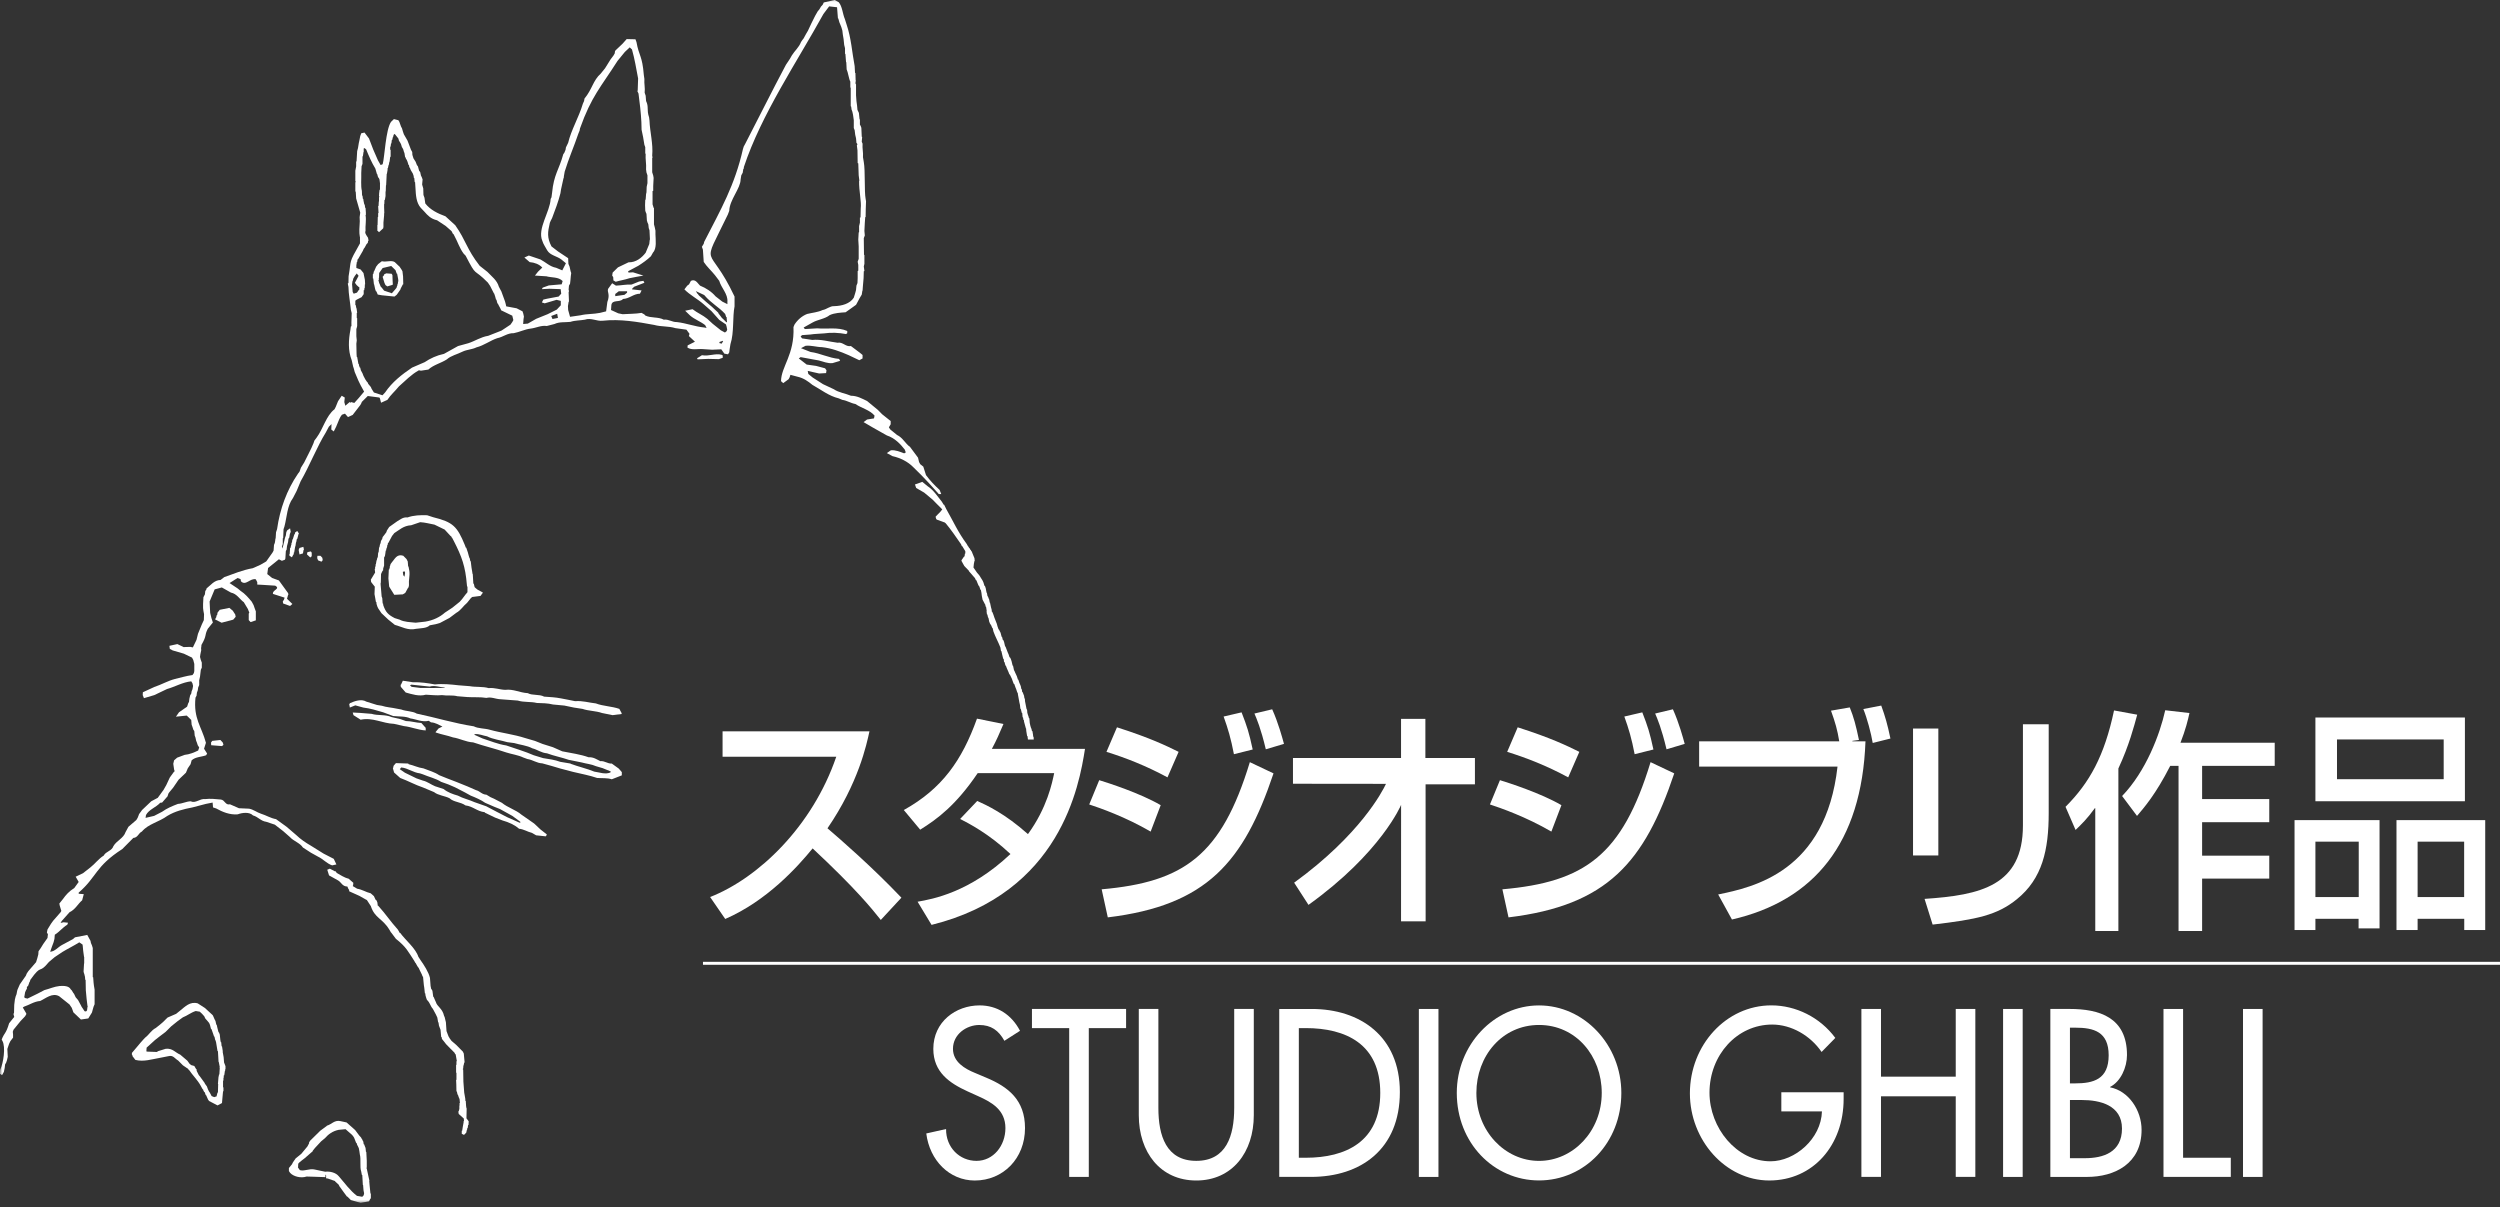 <svg width="499" height="241" viewBox="0 0 499 241" fill="none" xmlns="http://www.w3.org/2000/svg">
<rect x="0" y="0" width="499" height="241" fill="#333333" stroke="none"/>
<g clip-path="url(#clip0_2_37)">
<mask id="mask0_2_37" style="mask-type:luminance" maskUnits="userSpaceOnUse" x="-1" y="-1" width="502" height="242">
<path d="M-0.076 240.283H500.887V-0.651H-0.076V240.283Z" fill="white"/>
</mask>
<g mask="url(#mask0_2_37)">
<path d="M200.478 207.745C199.317 205.657 197.82 204.588 195.447 204.588C192.952 204.588 190.212 206.411 190.212 209.354C190.212 211.971 192.616 213.346 194.571 214.141L196.812 215.088C201.272 216.941 204.592 219.569 204.592 225.17C204.592 231.261 200.193 235.63 194.571 235.63C189.509 235.63 185.558 231.627 184.885 226.24L188.837 225.354C188.796 229.041 191.536 231.709 194.907 231.709C198.278 231.709 200.682 228.684 200.682 225.17C200.682 221.565 197.983 220.017 195.284 218.815L193.125 217.838C189.55 216.198 186.291 214.018 186.291 209.354C186.291 203.926 190.792 200.677 195.528 200.677C199.022 200.677 201.894 202.5 203.594 205.749L200.478 207.745Z" fill="white"/>
<path d="M217.322 234.911H213.411V205.213H205.977V201.384H224.767V205.213H217.322V234.911Z" fill="white"/>
<path d="M231.213 201.388V221.166C231.213 226.645 232.751 231.707 238.78 231.707C244.81 231.707 246.347 226.645 246.347 221.166V201.388H250.258V222.592C250.258 229.975 245.971 235.628 238.78 235.628C231.59 235.628 227.302 229.975 227.302 222.592V201.388H231.213Z" fill="white"/>
<path d="M259.247 231.087H260.622C268.596 231.087 275.501 227.89 275.501 218.153C275.501 208.366 268.596 205.209 260.622 205.209H259.247V231.087ZM255.336 201.39H261.824C271.438 201.39 279.412 206.808 279.412 217.97C279.412 229.397 271.591 234.907 261.691 234.907H255.336V201.39Z" fill="white"/>
<path d="M287.116 234.916H283.204V201.389H287.116V234.916Z" fill="white"/>
<path d="M319.708 218.148C319.708 210.765 314.555 204.583 307.191 204.583C299.838 204.583 294.685 210.765 294.685 218.148C294.685 225.797 300.419 231.714 307.191 231.714C313.974 231.714 319.708 225.797 319.708 218.148ZM323.619 218.148C323.619 228.109 316.266 235.615 307.191 235.615C298.127 235.615 290.774 228.109 290.774 218.148C290.774 208.544 298.219 200.682 307.191 200.682C316.174 200.682 323.619 208.544 323.619 218.148Z" fill="white"/>
<path d="M367.989 218.016V219.35C367.989 228.557 361.92 235.625 353.151 235.625C344.372 235.625 337.304 227.528 337.304 218.24C337.304 208.595 344.545 200.672 353.558 200.672C358.426 200.672 363.254 203.024 366.329 207.169L363.59 209.97C361.339 206.681 357.55 204.501 353.731 204.501C346.704 204.501 341.215 210.591 341.215 218.097C341.215 225.135 346.622 231.795 353.395 231.795C358.263 231.795 363.498 227.314 363.661 221.835H355.554V218.016H367.989Z" fill="white"/>
<path d="M390.366 214.902V201.388H394.277V234.905H390.366V218.823H375.446V234.905H371.535V201.388H375.446V214.902H390.366Z" fill="white"/>
<path d="M403.727 234.916H399.816V201.389H403.727V234.916Z" fill="white"/>
<path d="M413.16 231.175H416.155C419.77 231.175 423.548 230.024 423.548 225.258C423.548 220.553 419.067 219.565 415.574 219.565H413.16V231.175ZM413.16 216.245H414.158C417.866 216.245 420.89 215.44 420.89 210.633C420.89 205.918 417.896 205.123 414.24 205.123H413.16V216.245ZM409.25 201.386H413.079C418.976 201.386 424.547 203.025 424.547 210.592C424.547 213.027 423.304 215.878 421.176 216.948V217.029C424.883 217.752 427.459 221.612 427.459 225.523C427.459 232.245 422.102 234.913 416.572 234.913H409.25V201.386Z" fill="white"/>
<path d="M435.744 231.087H445.266V234.907H431.833V201.39H435.744V231.087Z" fill="white"/>
<path d="M451.615 234.916H447.704V201.389H451.615V234.916Z" fill="white"/>
<path d="M141.74 179.047C151.375 175.269 162.16 164.962 166.916 151.05H144.225V145.968H173.546C172.976 148.575 171.367 156.275 165.164 165.329C167.741 167.528 174.117 173.069 179.922 179.179L175.807 183.62C174.025 181.379 170.847 177.407 162.201 169.341C159.156 173.069 153.086 179.801 144.755 183.426L141.74 179.047Z" fill="white"/>
<path d="M195.056 159.869C196.93 160.714 200.596 162.394 205.179 166.489C209.018 161.223 210.017 156.223 210.414 154.318H195.147C190.819 160.714 187.112 163.464 183.669 165.603L180.4 161.682C188.028 157.435 192 151.803 195.005 143.441L200.29 144.511C199.455 146.476 198.936 147.688 197.979 149.47H216.565C215.425 156.783 211.677 178.201 185.94 184.607L183.15 179.983C186.103 179.464 193.528 178.16 201.686 170.461C197.327 166.356 193.355 164.35 191.644 163.464L195.056 159.869Z" fill="white"/>
<path d="M219.893 177.506C236.341 176.06 243.806 170.733 249.468 152.126L254.194 154.367C248.256 172.047 240.883 180.724 221.115 183.108L219.893 177.506ZM252.656 149.56C251.658 145.354 250.823 143.449 250.385 142.421L253.929 141.575C255.151 144.274 255.976 147.36 256.282 148.48L252.656 149.56ZM246.291 150.538C245.68 147.36 245.12 145.496 244.234 143.021L247.819 142.186C248.908 144.987 249.305 146.199 250.039 149.601L246.291 150.538ZM229.67 165.987C224.608 163.034 219.546 161.272 217.408 160.569L219.404 155.722C221.033 156.221 227.531 158.288 231.676 160.712L229.67 165.987ZM233.031 155.161C228.702 152.819 224.608 151.24 220.85 150.069L222.948 145.17C229.527 147.268 232.807 148.857 235.251 150.069L233.031 155.161Z" fill="white"/>
<path d="M299.877 177.506C316.325 176.06 323.79 170.733 329.452 152.126L334.178 154.367C328.24 172.047 320.867 180.724 301.099 183.108L299.877 177.506ZM332.64 149.56C331.642 145.354 330.807 143.449 330.369 142.421L333.913 141.575C335.135 144.274 335.96 147.36 336.266 148.48L332.64 149.56ZM326.275 150.538C325.664 147.36 325.104 145.496 324.217 143.021L327.802 142.186C328.892 144.987 329.289 146.199 330.023 149.601L326.275 150.538ZM309.654 165.987C304.592 163.034 299.53 161.272 297.392 160.569L299.388 155.722C301.017 156.221 307.515 158.288 311.66 160.712L309.654 165.987ZM313.015 155.161C308.696 152.819 304.592 151.24 300.834 150.069L302.932 145.17C309.521 147.268 312.791 148.857 315.235 150.069L313.015 155.161Z" fill="white"/>
<path d="M373.796 148.297C373.49 146.423 372.655 143.297 371.922 141.524L375.497 140.832C376.321 143.123 376.719 144.519 377.33 147.411L373.796 148.297ZM369.213 141.199C370.007 143.164 370.435 144.753 371.046 147.696L369.732 147.88V147.971H372.35C371.616 168.269 362.063 179.788 345.697 183.535L342.947 178.535C349.974 177.089 364.416 174.003 366.768 153.013H339.148V147.971H367.115C366.728 145.639 366.331 144.244 365.465 141.85L369.213 141.199Z" fill="white"/>
<path d="M408.921 162.296C408.921 169.629 407.658 175.362 402.586 179.467C398.624 182.695 394.56 183.52 385.751 184.549L384.142 179.416C395.314 178.672 403.777 176.809 403.777 164.771V144.565H408.921V162.296ZM386.892 170.749H381.84V145.41H386.892V170.749Z" fill="white"/>
<path d="M437.016 142.325C436.67 143.863 436.273 145.543 435.224 148.252H454.034V152.866H439.542V159.496H452.945V164.109H439.542V170.79H452.945V175.363H439.542V185.823H434.837V152.866H433.177C430.254 158.61 427.901 161.268 426.547 162.857L423.573 158.885C428.339 153.945 431.13 146.531 432.179 141.765L437.016 142.325ZM418.216 161.319H418.124C416.647 163.376 415.456 164.537 414.284 165.657L412.278 161.044C417.116 156.186 420.039 150.87 421.963 141.805L426.587 142.651C425.976 144.891 424.978 148.772 422.829 153.385V185.823H418.216V161.319Z" fill="white"/>
<path d="M466.464 155.528H487.76V147.594H466.464V155.528ZM462.156 143.215H491.996V159.928H462.156V143.215ZM482.555 179.054H491.844V167.994H482.555V179.054ZM457.99 163.696H474.957V185.307H470.772V183.393H462.156V185.633H457.99V163.696ZM462.156 179.054H470.803V167.994H462.156V179.054ZM478.339 163.696H496.049V185.633H491.864V183.393H482.555V185.633H478.339V163.696Z" fill="white"/>
<path d="M258.311 176.183C271.5 166.6 275.951 157.933 276.643 156.456L258.077 156.436V151.303H279.648V143.491H284.506V151.303H294.395V156.558H284.546L284.557 183.893H279.648L279.658 160.652C279.658 160.652 275.716 170.174 261.173 180.614L258.311 176.183Z" fill="white"/>
<path d="M140.314 191.98H499V192.571H140.314" fill="white"/>
<path d="M144.254 70.941V71.42L143.48 71.684L141.362 71.633L139.243 71.725L139.131 71.511L140.109 70.9C141.524 71.165 142.757 70.462 144.05 70.819L144.254 70.941Z" fill="white"/>
<path d="M93.307 118.201L92.94 118.639L92.248 119.556L91.759 120.116L90.292 121.297L88.795 122.285C87.817 123.161 86.473 123.823 84.884 124.077L82.97 124.291C81.87 124.169 80.658 124.169 79.762 123.68L78.784 123.375C77.49 122.703 76.991 122.214 76.503 120.808L76.462 120.462H76.38L76.299 119.372L76.177 119.067L75.973 116.684V116.327H76.014L76.055 114.586L76.207 114.239L76.38 113.893H76.462L76.503 113.333H76.533L76.665 112.885V111.286L76.829 110.98L76.9 110.583L76.991 109.89H77.073L77.114 109.493H77.154L77.277 109.106V108.841H77.358L77.44 108.373H77.511L78.254 106.978L78.702 106.407C79.68 105.806 80.525 104.92 82.073 104.839L83.866 104.228C84.844 104.279 85.74 104.533 86.718 104.717L88.754 105.705L89.966 107.018H90.048L90.14 107.283H90.211L90.578 107.976C92.177 111.092 92.889 113.068 93.185 116.684L93.225 117.071H93.307V118.201ZM96.393 118.282L95.303 117.682L94.977 117.417L94.733 117.193L94.57 116.5H94.478L94.366 114.586H94.325L94.244 114.076L94.112 113.282L93.959 112.019H93.877L93.755 111.408H93.714L93.551 110.889L93.388 110.277L93.062 109.32H92.981L92.787 108.801C91.25 105.043 90.394 104.208 86.473 103.24L85.251 102.843C83.947 102.792 82.522 102.843 81.35 103.281C80.413 103.179 79.914 103.708 79.273 104.055L77.684 105.185L77.226 105.888L77.114 106.234L76.625 106.886L76.38 107.192L76.258 107.67H76.207L76.014 108.057V108.19L75.891 108.628H75.851L75.729 109.279H75.647V109.493L75.566 110.277H75.484L75.403 111.286H75.321L75.199 111.846H75.158L75.036 112.579H74.995L74.954 113.109H74.873V113.547H74.792L74.873 114.28L74.058 115.635H74.018L74.058 116.072L74.099 116.195L74.873 117.193H74.792V117.508L74.751 118.588L74.873 119.25L74.995 119.943L75.036 120.156H75.118L75.158 120.554L75.321 121.073L75.484 121.419L76.136 122.387L77.511 123.68L78.814 124.729C80.159 125.076 81.422 125.9 83.051 125.513C83.988 125.381 85.17 125.422 85.781 124.811L86.921 124.597L87.817 124.342L89.722 123.334L91.066 122.326C92.003 121.816 92.451 120.951 93.225 120.33L93.959 119.413L94.244 119.158L95.914 118.944L96.393 118.282Z" fill="white"/>
<path d="M59.574 106.365L59.696 106.405H59.656V106.487H59.615L59.33 107.577H59.248L59.126 108.239H59.085L58.963 109.053H58.922L58.841 109.542L58.718 110.286H58.637V110.673H58.556L58.27 111.243L57.782 110.937L57.751 110.591H57.822L57.904 109.369H57.985L58.107 108.809H58.148L58.189 108.32H58.27L58.352 107.678H58.433L58.637 107.016L58.718 106.752L58.882 106.487V106.324L58.963 106.242L59.33 105.978L59.574 106.365Z" fill="white"/>
<path d="M60.55 109.149L60.591 109.332L60.673 109.76H60.591L60.469 110.463L59.776 110.667L59.614 109.76L59.776 109.373L60.55 109.149Z" fill="white"/>
<path d="M62.057 110.064L62.22 110.329V111.022L61.935 111.276L61.283 110.675L61.324 110.288L61.446 110.187L62.057 110.064Z" fill="white"/>
<path d="M64.334 111.326L64.416 111.805L64.171 112.111L63.489 111.846L63.316 111.408L63.357 110.939H63.968L64.334 111.326Z" fill="white"/>
<path d="M80.734 115.111L80.489 114.806L80.408 114.154L80.693 114.021L80.815 114.154L80.856 114.368L80.734 115.111ZM81.711 113.981L81.538 113.064H81.467L81.385 112.066L81.141 111.587L80.489 110.925C79.186 110.498 78.778 111.628 78.218 112.239L77.963 112.585L77.841 113.023H77.8V113.288L77.678 113.675H77.607L77.525 115.457L77.678 117.066L77.8 117.291L78.697 118.727L80.408 118.635L80.896 118.329L81.467 117.291H81.538L81.63 116.812C81.538 115.763 81.833 114.989 81.711 113.981Z" fill="white"/>
<path d="M46.471 121.9L46.634 122.165L46.95 122.644L47.042 123.112L46.553 123.683L44.231 124.294L42.937 123.642L43.09 123.296H43.131L43.263 122.766H43.345L43.416 122.287L43.864 121.717L45.779 121.33L46.471 121.9Z" fill="white"/>
<path d="M88.749 137.306C87.078 137.347 85.5 137.306 83.87 137.306L82.159 137.092L81.833 136.787L82.108 136.654L85.775 137.041C86.793 136.736 87.771 137.184 88.749 137.225V137.306ZM123.62 141.492C122.123 140.962 120.371 140.962 118.935 140.402C117.561 140.259 116.287 139.832 114.79 139.954L113.334 139.659L111.949 139.394C110.89 139.18 109.749 139.129 108.608 139.048C107.631 138.518 106.246 138.864 105.349 138.355C103.72 138.263 102.467 137.489 100.838 137.693C99.687 137.652 98.76 137.225 97.538 137.347C96.367 137 94.931 137.184 93.759 136.96L91.549 136.787C90.011 136.613 88.382 136.44 86.793 136.613C85.408 136.349 83.952 136.135 82.394 136.176L80.408 135.87L80.041 136.654H79.96L80 137.092L80.978 138.223C82.2 138.559 83.626 139.048 85.001 138.661C86.101 138.701 87.16 138.864 88.219 138.742C89.237 138.915 90.297 138.701 91.274 138.966L93.26 139.129C94.564 139.221 95.827 139.088 97.09 139.302C98.067 139.048 98.882 139.526 99.86 139.567L103.353 139.832C104.545 140.219 105.96 140.005 107.142 140.31C108.242 140.351 109.342 140.351 110.36 140.616L112.641 140.83L114.546 141.227L116.257 141.492C117.479 141.92 118.935 141.879 120.168 142.317L122.276 142.745L124.028 142.52L124.109 142.398L123.62 141.492Z" fill="white"/>
<path d="M74.183 142.485C75.406 142.872 76.944 142.566 78.176 143.137L79.917 143.534L81.017 143.921C82.036 143.921 83.054 144.267 84.103 144.308L84.969 145.275V145.795C83.421 145.703 82.127 145.092 80.61 144.929L78.654 144.481C76.332 144.399 74.387 143.137 71.984 143.656L70.558 142.75L70.405 142.22L71.943 142.301L74.183 142.485Z" fill="white"/>
<path d="M121.832 154.191C120.773 154.629 119.642 154.15 118.624 154.018C117.147 153.407 115.406 153.02 113.898 152.449V152.409L111.831 152.062C110.762 151.665 109.59 151.502 108.399 151.319L106.535 150.749C104.865 150.005 102.787 149.404 101.046 148.793C99.324 148.528 97.868 147.887 96.32 147.398L94.691 146.665L94.731 146.532C95.668 146.44 96.401 146.838 97.216 146.97C98.398 147.581 99.976 147.744 101.28 148.141L102.624 148.314C103.806 148.671 105.191 148.793 106.25 149.363C107.268 149.618 108.032 150.27 109.183 150.362C110.568 150.881 112.147 151.186 113.532 151.665L116.098 152.185C117.035 152.449 118.084 152.531 118.95 152.928L120.294 153.325L121.873 153.967H121.914L121.832 154.191ZM124.113 154.109L123.502 153.407L122.117 152.409C121.221 152.449 120.732 151.838 119.836 151.93C119.103 151.584 118.492 151.095 117.473 151.146C115.884 150.575 113.98 150.311 112.228 149.964L110.354 149.139L108.287 148.488L106.779 147.887L104.824 147.316C102.543 146.573 100.109 146.308 97.746 145.656C96.727 145.361 95.465 145.442 94.568 144.974C90.627 144.363 87.001 143.232 83.182 142.438C82.357 141.919 81.053 142 80.086 141.613L79.149 141.44C78.212 141.226 77.112 141.175 76.216 140.87L75.238 140.707L73.12 140.045C72.112 139.434 70.727 139.963 69.861 140.35L69.708 140.564L69.83 141.226L70.92 140.788L72.509 141.226C73.935 141.399 75.197 141.796 76.501 142.183L77.071 142.397L78.457 142.917C79.668 143.049 80.901 142.917 81.909 143.395C83.182 143.579 84.231 144.18 85.575 143.874L86.023 144.18C86.92 144.22 87.612 144.709 88.305 145.015L87.531 145.402L86.92 146.145L87.042 146.227C88.132 146.614 89.282 146.787 90.413 147.184C91.798 147.398 92.98 148.101 94.446 148.182C96.646 148.926 98.876 149.445 101.046 150.188C102.095 150.535 103.439 150.708 104.417 151.186L105.272 151.502C106.362 151.665 107.105 152.317 108.246 152.368C109.458 152.714 110.68 153.02 111.872 153.407L114.387 154.069C115.976 154.456 117.687 154.761 119.184 155.281C120.243 155.362 121.18 155.24 122.117 155.545L124.113 154.761V154.109Z" fill="white"/>
<path d="M44.477 148.228L44.599 148.666L44.314 148.921L42.155 148.747L42.114 148.228L42.358 147.882L43.988 147.698L44.477 148.228Z" fill="white"/>
<path d="M103.846 164.244L103.601 164.163L101.238 163.114L99.12 162.024L97.053 160.934L94.731 160.119C93.671 159.63 92.409 159.366 91.39 158.806C90.331 158.5 89.353 158.154 88.549 157.492L86.838 156.932C85.982 156.585 85.33 156.015 84.393 155.801L83.13 155.363L80.819 154.233L79.8 153.53L80.085 153.184C81.47 153.326 82.407 154.192 83.823 154.365L84.353 154.538C85.575 155.068 86.96 155.363 88.049 156.056C88.997 156.361 90.005 156.758 90.82 157.145L92.775 158.154L93.957 158.806C94.934 159.193 96.034 159.671 96.839 160.242L98.641 161.026L99.813 161.494L102.257 162.849L103.846 164.02V164.244ZM109.091 166.505L107.879 165.558L106.606 164.366L104.049 162.584C102.949 161.637 101.33 161.199 100.179 160.242L98.591 159.417L97.898 159.111L97.093 158.622C96.156 158.581 95.79 157.889 95.016 157.716L93.346 156.983L91.146 156.096L89.241 155.363L87.652 154.722C86.746 154.1 85.575 153.795 84.516 153.367C83.466 153.235 82.56 152.756 81.582 152.542L81.47 152.4L79.026 152.318L78.568 152.837L78.456 153.326H78.415L78.659 154.192L79.882 155.282C81.43 155.852 82.886 156.667 84.444 157.186L86.634 158.103C87.449 158.765 88.783 158.846 89.72 159.325C90.545 160.119 91.96 160.058 92.907 160.761C94.405 160.934 95.209 161.942 96.727 162.115L96.839 162.238L98.835 163.195L100.301 163.765C101.564 164.122 102.705 164.631 103.601 165.415C104.538 165.497 105.271 166.026 106.168 166.24L107.013 166.729L108.928 166.933L109.142 166.637L109.091 166.505Z" fill="white"/>
<path d="M66.818 173.904H66.981L67.225 174.25C67.999 174.648 68.641 175.167 69.578 175.381L70.525 176.206L70.484 176.695L70.403 176.858L71.289 177.387C72.348 177.56 73.041 178.09 73.978 178.294L74.629 178.864L74.955 179.567L75.159 179.73L75.322 180.127L75.403 180.779H75.485C77.043 182.51 77.909 183.885 79.426 185.565L79.793 186.217H79.885C80.954 187.684 82.96 189.272 83.5 190.963L83.948 191.656C84.6 192.572 85.557 194.029 85.822 195.19L85.944 196.789L86.067 197.4H86.107L86.311 197.756L86.474 198.968H86.545L86.841 199.661L87.004 200.017C87.238 200.913 88.297 201.249 88.633 202.757L88.755 203.021L88.908 203.663L89 204.02L89.122 205.802L89.519 206.851L89.774 207.279L90.13 207.767L91.037 208.541L92.381 209.896L92.574 210.293L92.737 212.075H92.656L92.534 212.676H92.493L92.452 213.287H92.381L92.412 213.369H92.381V213.461H92.452L92.493 215.895L92.656 218.074L92.86 219.245L92.9 219.775H92.982V219.999L93.033 220.773L93.104 221.211H93.145L93.104 223.217L93.552 223.818L93.511 224.562H93.43L93.348 225.173H93.267L93.226 225.519H93.186L93.063 226.079L92.615 226.527L92.167 226.303V225.692H92.249L92.381 224.867L92.534 224.042V223.777H92.615L92.574 223.258L91.556 222.341L91.475 221.822H91.556L91.688 221.333V220.681H91.729V220.162H91.8L91.729 219.378L91.556 218.991L91.434 218.604L91.312 218.42L91.189 217.86H91.108L91.077 216.424L91.037 215.548H91.108V214.112H91.037V212.554H91.108V211.811H91.189L90.945 210.415H90.863L90.711 210.11L89.886 209.285L89.04 208.419L88.216 207.37L88.144 206.983H88.063L88.022 206.586L87.93 205.547L87.615 204.712L87.523 204.06H87.452L87.289 203.103L87.166 202.838L87.004 202.492L86.352 201.28H86.311L86.107 200.974L85.741 200.272L85.618 200.058L85.333 199.661H85.252L85.089 199.233L84.926 198.673L84.885 198.265H84.804L84.681 197.135L84.6 196.626L84.437 194.925H84.356L84.193 194.487L83.785 193.662L83.541 193.132H83.5L83.296 192.827L82.94 192.185H82.899L82.685 191.788C81.453 189.934 81.137 189.059 79.019 187.388L78.082 186.136H78.051L77.715 185.565C76.33 183.274 74.802 183.294 74.018 180.86L73.204 179.607H73.132L71.747 178.823L69.71 177.907L69.659 177.52H69.578L69.334 176.949C68.315 176.949 68.121 176.084 67.47 175.727L65.677 174.729L65.321 173.599L65.84 173.385L66.818 173.904Z" fill="white"/>
<path d="M43.867 213.115L43.785 214.47H43.704L43.663 214.857H43.622L43.5 216.333L43.582 216.506H43.541L43.5 218.075H43.419L43.256 218.686V218.818L42.767 218.991L42.237 218.778L41.871 218.075L41.718 217.861L41.504 217.423L41.3 216.853L40.893 216.293L40.852 216.16L39.874 214.816L39.681 214.592L39.263 213.767L39.223 213.38H39.141L38.785 212.769L38.163 212.596L37.837 212.331L37.4 211.72L35.974 210.508C34.996 210.111 34.467 209.194 33.081 209.337L31.411 209.856V209.978L29.262 209.897L29.221 209.764L29.262 209.113L30.933 207.595L31.778 206.933L33.041 205.976L34.181 204.845L35.485 203.796L36.503 203.063C37.4 202.717 38.092 202.106 39.07 201.8L39.874 201.932L40.333 202.36L40.771 202.849L40.974 203.287L41.422 203.796L41.748 204.193L41.911 204.58L42.115 205.375H42.197L42.37 205.854L42.563 206.403L42.726 206.892H42.808L42.93 207.493L43.052 207.758L43.133 208.064L43.419 209.805H43.5L43.622 211.944H43.663L43.867 212.993L43.785 213.115H43.867ZM44.722 212.066L44.641 211.027L44.437 209.897H44.478L44.315 208.848H44.233L44.152 208.023H44.07L43.989 207.636L43.867 206.505L43.704 206.057H43.622L43.378 205.11L43.256 204.54H43.174L43.011 203.796L42.808 203.409L42.645 203.022L42.482 202.666L42.37 202.544L40.893 201.189L39.467 200.272C37.919 199.834 36.901 200.965 36.014 201.668L35.159 202.36L33.448 203.104L33 203.542L32.562 203.98L31.91 204.54L31.085 205.192C30.199 205.629 29.782 206.505 28.977 207.106L28.61 207.493C27.816 208.349 27.123 209.275 26.329 210.162V210.549H26.411L26.451 210.813L27.022 211.557C28.692 211.985 30.321 211.414 31.859 211.16L33.611 210.813C34.589 210.549 34.915 211.333 35.556 211.679L36.503 212.636L37.593 213.38L37.644 213.553H37.725C38.438 214.612 39.426 215.559 40.048 216.69L40.445 217.423H40.526L40.608 217.688L40.771 217.983H40.852L41.066 218.594H41.137L41.545 219.511L41.748 219.765L43.419 220.641L44.233 220.214L44.315 220.122L44.345 219.725L44.519 217.81H44.6V217.036H44.519V215.682H44.6V215.162H44.641L44.671 214.633H44.763L44.885 213.767H44.926L44.967 213.38H45.007V212.81L44.722 212.066Z" fill="white"/>
<path d="M72.596 238.573L72.311 238.879L71.252 238.695C69.877 237.636 68.838 236.2 67.707 234.876L67.585 234.744C67.066 234.092 65.884 233.746 64.907 233.878L62.829 233.44C61.729 233.175 60.874 233.827 59.855 233.562L59.489 233.053L59.448 233.002H59.489L59.529 232.269L59.814 231.963L60.313 231.566L60.833 231.169L62.422 229.784V229.692L62.87 229.132L64.092 227.818L64.866 227.177C65.558 226.382 66.373 225.781 67.585 225.517L68.97 225.384L70.274 226.525L70.518 226.83L70.681 227.085L71.089 228.124H71.17L71.292 228.521L71.415 228.745L71.618 229.173L71.74 229.825L71.822 230.426C72.097 231.393 71.771 232.911 72.097 233.827L72.229 234.53H72.311L72.423 236.526H72.474L72.555 237.565L72.677 238.186L72.596 238.573ZM73.94 238.227L73.767 236.526L73.696 235.701H73.737L73.614 235.131L73.574 234.958L73.207 233.257H73.166V233.053H73.207V231.699L73.115 229.916H73.044L72.963 229.132L72.84 228.827L72.677 228.389H72.596L72.514 227.859L72.392 227.655L72.229 227.299H72.189L72.066 227.044L71.7 226.647L70.885 225.557L69.174 224.04L67.952 223.775C66.74 223.51 66.21 224.427 65.233 224.692V224.732L63.929 225.69L61.892 227.696L61.688 228.042V228.215L61.525 228.521L61.362 228.827L60.14 230.303L59.01 231.22L58.47 232.004L58.277 232.391L57.666 233.135V233.746L57.9 234.092C58.552 234.835 60.059 235.222 61.2 234.835L62.625 234.876L64.937 234.958L64.978 234.489H65.07L65.11 234.876H65.029L65.151 235.222H65.395L66.893 235.742V235.823L67.585 236.445L67.758 236.791L68.451 237.748L68.604 237.962L69.255 238.838H69.337L70.029 239.53L71.985 240.091L73.655 239.785L73.94 239.225H74.022V238.227H73.94Z" fill="white"/>
<path d="M203.137 138.262L203.178 138.609L203.463 140.177L203.585 140.707L203.667 141.481H203.748L203.952 142.306H204.033L204.115 143.181H204.196L204.278 143.701H204.359L204.4 144.047L204.767 145.402H204.807L204.848 145.921L205.011 146.919H205.092L205.174 147.612H206.335L206.304 147.052H206.223L206.192 146.654L206.07 145.921H205.978L205.866 145.402H205.826L205.663 144.872L205.541 144.312L205.459 143.355H205.378L205.245 142.835H205.215L205.052 142.265L205.011 141.705L204.889 141.481L204.593 139.963L204.563 139.434H204.481L204.4 138.873L204.278 138.568L204.115 138.14H204.033L203.952 137.57H203.87L203.748 136.949L203.422 136.175L203.259 135.655H203.178L202.974 135.003L202.811 134.647L202.648 134.301L202.444 133.822H202.404L202.2 132.865H202.119L201.915 131.999L201.752 131.51L201.589 131.205H201.507L201.314 130.604L201.141 130.217L200.856 129.473L200.693 129.035H200.621L200.408 128.119L200.245 127.732H200.163L200.01 127.121H199.929L199.715 126.296L199.552 125.99L199.389 125.644H199.318L199.104 125.033L198.951 124.473L198.778 124.035L198.452 123.2L198.299 122.731L198.055 122.11H197.973L197.933 121.682L197.8 121.203L197.607 120.287H197.556L197.434 119.645L197.322 119.421L197.189 119.034H197.108L196.996 118.372H196.955L196.863 118.026L196.751 117.415L196.588 116.936H196.497L196.303 116.284L196.13 115.897L195.478 114.848L195 114.288L194.307 113.28L194.389 112.506L194.501 111.976H194.551L194.501 111.416L194.103 110.449L193.94 110.021H193.859L193.777 109.756H193.696L193.492 109.369H193.411L193.329 109.104H193.248L192.963 108.585C191.201 106.212 190.243 103.992 188.858 101.578L188.451 100.743H188.359L187.993 100.142C187.117 99.062 186.322 97.799 185.151 97.046L184.092 96.18L182.625 96.7L182.87 97.402L184.459 98.319L186.17 99.745L186.944 100.539L188.074 101.67L187.708 102.138L187.107 102.749L186.862 103.004L186.74 103.146L186.862 103.574L186.984 103.717L188.645 104.318V104.399H188.726C189.836 105.733 190.824 107.179 191.822 108.626L191.985 109.013H192.066L192.678 110.021V110.5H192.596L192.525 111.07H192.433L191.985 111.722L191.904 111.803L191.944 112.017L192.474 112.974L193.37 113.901L193.411 114.023L194.592 115.378L194.796 115.806H194.877L195.285 116.814L195.478 117.068L195.692 117.72H195.774L195.896 118.331L195.977 118.983L196.13 119.727L196.344 120.114L196.588 120.592H196.629L196.751 121.122H196.823L196.955 121.988H196.914L196.996 122.639H197.077L197.189 123.159L197.322 123.424L197.434 124.035L197.607 124.473L197.841 124.819L198.055 125.338H198.126L198.299 126.072C198.676 127.121 199.247 128.129 199.684 129.249L199.796 129.952H199.878L200.01 130.563L200.245 131.51H200.336L200.408 132.121H200.489L200.693 132.865H200.774L200.947 133.343L201.1 133.69L201.314 134.178L201.467 134.606H201.548L201.966 135.472L202.2 136.134L202.363 136.521H202.444L202.689 137.213L202.852 137.611L203.056 138.262H203.137Z" fill="white"/>
<path d="M79.433 56.188V56.626H79.352L79.311 57.013H79.27L79.148 57.44L78.903 57.746L78.211 58.54L76.663 58.011L76.215 57.44L75.981 57.196L75.808 56.758L75.685 56.493L75.522 55.882H75.614V55.444H75.655L75.685 54.487L75.981 54.059L76.378 53.499L78.089 53.092L78.944 53.927L79.189 54.63H79.27L79.474 55.709L79.515 56.188H79.433ZM80.452 55.179L80.329 54.141L80.166 53.845L79.841 53.356L79.8 53.275L79.433 52.929L78.781 52.307C78.089 51.88 77.111 52.358 76.215 52.145L75.481 52.705L75.074 53.234L74.677 54.141H74.636L74.504 54.711H74.422V55.577H74.504L74.636 56.758H74.677L74.881 57.705L75.033 58.143H75.115L75.4 58.795L76.215 58.938L78.741 59.192L79.189 58.836L79.8 57.97L79.963 57.705V57.624L80.411 56.758H80.492L80.452 55.179Z" fill="white"/>
<path d="M145.027 64.325V64.366L144.375 63.714L144.09 63.459L143.397 62.543L143.357 62.41L142.094 61.229L140.922 60.241L139.497 58.968L139.252 58.622H139.171L139.13 58.499L138.886 58.102L140.556 58.886C142.053 60.628 143.418 61.219 144.742 62.665L144.945 63.276H145.027L145.108 64.243L145.027 64.325ZM144.049 68.592L143.56 68.47L143.642 68.246L144.293 68.022L144.334 68.103L144.049 68.592ZM110.277 63.673L110.023 63.072L111.214 62.624L111.367 63.459L110.277 63.673ZM102.252 64.284L101.885 64.804L100.103 65.985L97.455 67.024C95.917 67.278 94.858 68.063 93.463 68.511L91.426 69.071L89.155 70.334L88.625 70.629C87.169 70.935 85.855 71.546 84.765 72.289L82.24 73.379C80.213 74.744 78.268 76.261 76.862 78.339L76.343 78.899L74.632 78.339L74.173 77.606L74.021 77.249L73.481 76.597L73.41 76.332H73.328L72.921 75.732L72.554 75.039L72.35 74.51L72.025 73.909L71.902 73.379H71.821L71.658 72.941L71.617 72.636H71.536L71.413 71.943L71.291 71.24H71.21L71.169 70.629L71.128 68.592L71.21 67.941L71.128 67.116V65.588H71.169L71.291 65.069V63.5H71.21V62.451H71.291L71.169 61.535H71.128L71.006 60.893H70.925V60.017L71.21 59.803L72.177 59.314L72.35 59.06L72.595 58.713V57.929H72.717V57.532H72.799L72.829 56.748H72.88L72.829 55.841L72.554 54.497L71.984 53.794L71.128 53.489V52.796H71.169L71.21 52.318H71.291L71.373 51.747H71.454L72.432 50.057L72.595 49.67L72.799 49.405L73.155 48.743L73.41 48.478L73.481 48.05H73.573L73.45 47.439L73.328 47.266L73.084 46.879L72.88 46.441H72.921V46.136H72.962C72.88 45.005 73.155 44.007 72.962 42.917L73.043 42.877L73.002 42.653H73.043L72.962 41.481H72.88L72.799 40.83H72.717L72.554 40.045L72.513 39.699H72.432L72.35 39.037H72.269L72.228 38.09C71.984 37.133 72.147 35.697 72.106 34.515L72.177 33.079H72.228L72.35 32.692V31.205H72.432L72.554 30.34H72.595V29.637L72.758 29.555L73.084 29.82C73.624 31.134 74.173 32.438 74.917 33.639L75.233 34.729H75.284L75.477 35.432H75.558L75.732 35.778L75.762 35.961L75.844 36.562L75.884 36.603H75.844V37.866H75.762L75.65 38.833L75.732 38.874H75.65L75.732 38.915H75.65V39.22H75.732V39.343H75.65V40.208H75.609L75.558 41.135H75.477L75.558 42.53H75.477V43.304H75.406L75.365 44.913H75.324V46.095H75.406L75.65 46.349L76.496 45.565V45.402H76.536V44.435L76.669 42.958V42.571H76.709L76.669 41.4V40.738H76.709L76.74 39.903H76.821L76.954 39.129V38.212H76.995L77.035 37H77.076L77.035 36.949H77.076L77.188 34.688H77.229L77.361 33.904V33.558H77.433L77.555 32.947H77.595L77.718 32.295H77.758L77.881 31.297H77.972V29.901H77.881V29.291H77.972L77.931 29.25H77.972L78.043 28.639H78.125L78.207 27.936H78.288L78.41 27.376H78.451L78.573 26.907L78.777 26.724L79.51 27.641L79.632 28.078L79.877 28.465L80.04 28.771L80.243 29.433H80.284L80.488 29.82L80.61 30.258L80.732 30.564L80.855 31.338H80.895L81.058 31.735L81.18 31.898L81.343 32.295L81.547 32.947H81.629L81.71 33.435H81.791L81.985 33.945L82.403 34.648L82.565 35.126L82.606 35.513H82.688L82.769 36.348H82.851L82.932 37.601C83.003 38.925 83.075 40.453 83.981 41.481L84.725 42.266C85.366 42.999 86.018 43.702 87.24 43.966L88.951 45.097L90.132 46.136L90.418 46.696H90.499L90.662 47.001C91.355 48.264 91.711 49.507 92.536 50.617L92.943 51.044C95.266 55.546 94.329 53.316 97.374 56.401L97.822 57.063L98.596 58.581H98.636L98.84 59.192L99.003 59.803H99.085L99.288 60.587H99.37L99.533 60.934L99.859 61.535L99.981 61.799L100.022 61.932L102.252 63.011L102.466 63.887L102.252 64.284ZM70.599 58.622L70.395 58.276L70.273 56.748L70.354 56.096H70.395L70.527 55.577L70.843 55.047L71.21 54.578L71.373 54.803L71.576 55.047L70.843 56.442L71.169 56.89L71.536 57.227L71.739 57.369L71.699 57.878H71.617L71.251 58.408L70.599 58.622ZM10.908 191.05L12.456 190.011C13.545 189.35 14.737 188.779 15.827 188.087L16.479 188.535L16.519 188.83L16.601 189.747L16.774 191.01H16.804V192.313H16.774L16.682 193.922L16.774 194.32H16.804L16.967 195.012L17.008 195.572H17.09L17.13 197.67L17.293 199.412L17.456 200.746L17.497 200.807H17.456L17.538 200.929H17.456L17.497 201.011H17.456L17.375 201.673L17.171 201.887L16.886 201.846L16.275 200.929L16.193 200.746L15.582 199.615L15.104 199.055L14.737 198.281H14.686L14.319 197.67L14.126 197.487C13.8 196.805 12.822 196.743 11.916 196.805C10.785 196.927 9.93 197.355 8.871 197.619L7.526 198.322L5.489 199.32L4.919 199.188L4.838 198.841H4.878L5.011 198.057L5.204 197.619L5.367 197.355V197.008L5.622 196.743L5.897 195.969H5.948L6.06 195.572C8.484 192.171 7.608 194.635 9.767 192.008L10.908 191.05ZM122.804 58.663L122.937 58.581L123.497 58.143H125.167V58.408L124.648 58.846L122.804 59.111V58.663ZM187.547 97.791C186.539 96.875 185.591 95.876 184.828 94.828L184.288 93.137L183.677 92.648L183.443 92.22L183.239 91.355L181.65 89.216C180.683 88.523 180.184 87.352 179.053 86.823L177.709 85.733L177.424 85.305L177.536 85.091L177.78 84.684V84.042L176.079 82.688L175.214 81.812L173.065 80.04C172.046 79.551 171.068 78.991 169.846 78.991C168.746 78.512 167.443 78.38 166.424 77.687L164.275 76.679L162.198 75.345L161.342 74.642L161.22 74.031L163.501 74.55L164.886 74.469L164.968 73.909L164.683 73.511L162.89 73.033L161.016 72.768L159.438 71.546L159.804 71.281L162.452 71.77L163.42 71.943C164.316 72.157 165.212 72.595 166.19 72.473L167.687 72.025L167.483 71.638C165.447 71.464 163.746 70.507 161.79 70.252L159.876 69.499L160.782 69.02C161.953 68.898 162.972 69.285 164.031 69.285C165.986 69.499 167.687 70.15 169.398 70.894L171.517 71.902L172.168 71.546V70.853L171.639 70.415L169.846 69.071C168.787 69.285 168.268 68.205 167.168 68.409C165.498 68.205 163.868 67.676 162.126 67.849L160.09 67.543L159.804 67.156L160.09 66.891L161.75 66.769C162.646 66.627 163.542 66.627 164.479 66.545C165.864 66.331 167.483 66.413 168.869 66.678L169.113 66.504V66.067C167.249 65.242 165.131 65.72 163.094 65.537L160.65 65.68L160.405 65.374L162.198 64.366C163.257 63.765 164.642 63.673 165.62 62.889C166.597 62.451 167.728 62.41 168.787 62.329L170.865 60.842L171.028 60.547L171.567 59.538L172.005 58.805L172.128 58.021H172.168L172.209 57.45L172.25 56.931L172.372 55.536L172.413 54.141L172.535 54.1L172.413 53.183L172.535 52.664V50.922L172.454 50.841C172.413 49.965 172.454 48.661 172.413 47.531L172.616 47.001L172.535 46.095L172.616 44.475L172.698 43.345L172.779 43.304C172.779 42.215 172.82 41.217 172.861 40.167L172.779 39.699C172.494 38.192 172.728 34.077 172.413 32.346L172.25 31.378C172.331 30.421 172.087 29.637 172.168 28.679L172.005 28.292L172.087 27.335L172.005 27.294L171.924 25.512L171.802 25.166L171.639 24.86V23.852L171.567 23.811L171.435 22.538L171.15 21.937L171.068 21.061L170.946 20.155L170.865 19.024V16.804L170.743 16.764L170.824 16.672L170.743 16.631L170.824 16.02H170.783L170.743 14.584L170.661 14.533L170.59 13.199C170.06 10.409 169.907 7.628 168.991 4.929L168.634 3.799C168.186 2.79 168.135 1.273 167.402 0.438L166.597 -4.00636e-05L164.428 0.489L164.194 0.967L163.868 1.314L163.542 1.874L163.216 2.261L162.687 3.188L161.953 4.664L161.261 6.141L160.853 6.834L160.405 7.659L160.13 8.015L159.876 8.402C159.479 9.451 158.613 10.144 158.053 11.06L157.676 11.722L156.871 12.934C154.071 18.2 151.453 23.485 148.734 28.73L148.449 29.25L148.286 29.779C146.646 37.02 143.917 41.726 140.556 48.274L140.464 48.661L140.097 49.262L140.301 49.833L140.464 52.277C141.075 53.224 142.012 54.059 142.705 54.925L143.56 56.055C143.957 57.471 145.322 58.663 145.19 60.241V60.709L144.171 60.2L142.827 59.151C142.053 58.235 140.922 57.491 139.731 57.013C139.252 56.585 138.845 55.617 137.908 56.055L137.541 56.748L137.175 57.013L136.604 57.756C137.694 58.886 139.252 59.671 140.423 60.709L142.012 62.105L143.56 63.846L144.905 64.763L145.027 65.191L145.149 65.802L145.027 66.107L144.701 66.372L143.886 65.934L142.257 64.631L141.167 63.633C140.271 62.889 139.171 62.451 138.234 61.718L136.757 62.023L137.735 62.971C138.641 63.765 139.822 64.152 140.749 64.895L141.034 65.456L140.597 65.374C138.712 65.191 137.012 64.508 135.097 64.284C134.16 64.325 133.467 63.673 132.49 63.806C131.359 63.195 129.923 63.541 128.793 62.971L128.62 62.767L128.059 62.451C126.797 62.665 125.574 62.624 124.281 62.716L123.415 62.543L121.959 61.881L122.03 60.893C122.193 59.712 123.741 60.445 124.352 59.671C125.625 59.63 126.471 58.622 127.734 58.622L128.059 57.97L126.145 57.756L126.226 57.573L126.593 57.227L128.62 56.442L128.426 56.055L127.571 56.188L126.063 56.799C124.974 56.748 124.026 56.972 122.937 57.013L122.193 56.534L121.389 57.634C121.114 58.296 121.837 58.673 121.226 60.282L120.981 62.146L119.749 62.451C118.455 62.716 117.152 62.624 115.889 62.93L113.781 63.235L113.404 61.881L113.363 61.107L113.496 60.241L113.567 60.2L113.496 58.367L113.567 58.102L113.496 57.797L113.567 57.013L113.781 56.626L113.862 55.933L113.934 55.108L114.015 54.497L113.893 54.141L113.689 53.224L113.455 52.664L113.404 51.533L111.367 50.179L110.074 49.181C109.167 47.439 109.31 46.339 109.748 44.475L109.911 44.089L110.196 43.528C110.817 41.879 111.438 40.269 111.866 38.569L111.978 37.825L112.477 35.554H112.518L112.559 35.126L112.711 34.261C113.506 31.643 114.585 29.209 115.451 26.642L115.685 26.072L115.767 25.634C118.058 19.188 119.922 17.405 123.263 12.15L124.719 10.368L125.697 9.451L126.145 9.879C126.685 11.783 127 13.739 127.367 15.664L127.285 18.108L127.204 18.149L127.448 18.678C127.693 20.583 127.927 22.477 128.019 24.382L128.059 25.899C128.324 27.142 128.426 27.569 128.62 28.904L128.793 29.372V30.645L128.874 30.686C128.793 31.816 129.037 32.692 128.956 33.823L129.037 34.423L129.231 34.994V36.562L129.078 37.295L129.037 38.385L128.956 38.731L128.874 39.821L128.793 39.903L128.752 40.952L128.793 42.041L128.874 42.306L129.037 42.693L129.119 44.007L129.231 44.394L129.404 44.781L129.485 45.525L129.638 45.962L129.73 47.836H129.689L129.597 48.702L128.874 50.444C128.1 51.442 126.96 52.399 125.452 52.358L123.344 53.367L122.285 54.405L122.193 55.006L122.397 55.312L122.438 55.974L122.896 56.239C123.782 55.974 124.719 55.841 125.625 55.536L126.96 55.271L128.426 55.006L126.348 54.354L125.452 54.405L125.371 54.141L127.408 53.051C128.304 52.48 129.159 51.88 129.923 51.146L130.341 50.403C131.115 49.608 130.86 47.836 130.83 46.798V46.054L130.707 45.443L130.534 44.781V41.522L130.463 41.481L130.249 40.779V38.131L130.382 38.09V37.133L130.463 35.513L130.382 35.035L130.178 34.383V31.511L130.249 31.47L130.178 31.073C130.392 28.679 129.73 26.408 129.638 24.076L129.557 23.424C129.027 21.876 129.546 21.377 128.956 20.155L128.874 19.106L128.671 18.495C128.793 17.548 128.548 16.764 128.62 15.765L128.508 14.981C128.192 11.02 127.54 11.233 127.041 8.402L126.837 7.842L125.086 7.801L124.24 8.748L122.896 10.021L122.764 10.184L122.692 10.673L122.438 11.101L121.877 11.845L120.767 13.627L119.922 14.676C118.343 16.081 118.231 17.782 116.663 19.676L116.582 20.155L116.337 20.715C115.502 23.506 114.025 25.889 113.404 28.506L112.956 29.433L112.885 29.901L112.63 30.513L112.436 30.767C111.55 33.975 110.552 34.78 110.196 38.477L110.074 39.394L109.911 39.699C109.789 42.266 107.222 45.667 108.24 48.05L108.444 48.58L108.689 49.048L109.218 49.965C109.829 51.004 111.174 51.095 112.111 51.839L112.956 52.542L112.233 53.967L111 53.448C109.748 53.224 108.892 52.318 107.874 51.788L105.552 51.004L104.666 51.401L105.725 52.318C106.703 52.399 107.629 52.745 108.24 53.407L107.385 54.232L106.774 55.006L109.055 55.149C110.114 55.454 111.459 55.23 112.304 56.096L112.111 56.748L109.544 56.972L108.332 57.41L108.159 57.715L109.656 57.634L111.907 57.715L112.019 58.622L111.5 59.192C110.481 59.416 109.422 59.538 108.444 59.803L108.159 60.363L108.729 60.547L111.092 59.844L111.937 60.058V60.934L111.133 61.799L109.3 62.716L107.029 63.633L105.358 64.59L104.421 64.671L104.493 63.714L104.574 63.195L104.452 62.624L104.299 62.146L103.118 61.535L101.04 61.148L100.959 60.75L100.796 60.149L100.062 58.143L99.94 57.929L99.573 57.227C99.207 55.933 98.148 55.19 97.292 54.273L95.744 53.051C93.117 49.68 93.045 48.04 90.866 44.954L88.91 43.172C87.362 42.612 85.855 41.868 84.888 40.605L84.806 40.045L84.725 39.475L84.521 38.915L84.48 37.601L84.266 36.868V36.735L84.348 35.819L84.195 35.391L84.022 35.035L83.869 34.342L83.655 34.077L83.421 33.212L83.217 32.947L82.963 32.295L82.525 31.602L82.311 30.91L82.28 30.34L82.036 29.901L81.343 28.078L80.61 26.805L80.406 26.205L80.243 25.634L80.04 25.247L79.714 24.331L79.51 23.994L78.624 23.77L78.043 24.331C76.984 25.879 76.77 31.399 76.383 32.774L75.976 32.947L75.436 32C74.723 30.431 74.214 29.219 73.654 27.641L72.758 26.459L72.106 26.602L71.902 27.162L71.739 27.997L71.617 28.557L71.454 29.555L71.291 30.166L71.169 32.203L71.088 32.254V33.212L70.925 34.077V36.165L71.006 36.206L70.925 36.471V38.212L71.006 38.263L71.088 39.607C71.373 40.565 71.638 41.471 71.902 42.439L71.78 43.345C71.902 44.475 71.658 45.443 71.739 46.574L71.821 47.266H71.851V48.58C69.468 52.796 70.201 51.605 69.58 55.149L69.55 56.493L69.417 56.585L69.55 57.267C69.57 58.652 69.886 60.302 70.028 61.799L70.201 62.502C70.201 63.5 70.11 64.06 70.151 65.109L70.028 65.15L69.947 65.802C69.57 67.839 69.427 69.916 70.201 71.902L70.527 73.338H70.558L70.802 74.255L71.536 75.986L71.984 76.903L72.676 78.166L71.617 79.429L70.721 80.427L70.069 80.254L70.028 80.386L69.784 80.254L68.928 80.987L68.725 80.254L68.816 79.347L68.205 78.991L67.472 80.08L67.014 81.211L66.769 81.689C65.089 82.983 64.519 85.56 63.195 87.352L62.746 87.953L62.584 88.442C62.054 89.786 61.331 90.998 60.72 92.302L60.068 93.351L59.783 94.145L59.487 94.532C57.247 97.812 55.872 101.59 55.302 105.623L55.098 106.234L55.017 107.497H54.976L54.925 107.935L54.853 108.363L54.691 108.76L54.609 109.89L54.405 110.277L53.142 112.06L52.002 112.722L50.454 113.414C48.458 113.76 46.594 114.545 44.761 115.196L44.027 115.757C42.724 115.807 42.082 116.806 41.217 117.457V117.59L40.972 117.987L40.901 118.629L40.605 119.199L40.534 120.553V121.378L40.605 121.949L40.728 122.59L40.687 123.772L40.28 124.648L39.516 126.511L39.231 127.683L39.149 127.866L38.497 129.22L37.958 129.119L36.583 129.159V129.119L35.401 128.558L33.812 128.905L33.894 129.516L34.464 129.821L36.695 130.473L38.324 131.257L38.579 131.736L38.782 132.52V133.956L38.691 134.353L38.416 134.74C37.194 134.903 36.053 135.26 34.912 135.525C33.446 135.912 32.224 136.655 30.798 137.124L28.517 138.173L28.486 138.743L28.73 139.354L30.798 138.743L33.334 137.531C34.953 137.083 36.42 136.176 38.171 135.993L38.416 136.39L38.538 136.92L38.416 137.572L38.253 137.959L38.171 138.437L37.958 138.784L37.805 139.435L37.723 140.097L37.56 140.393L37.346 141.045L35.727 142.175L35.116 143.051L37.275 142.827L38.171 143.703L38.253 144.66L38.416 145.098L38.579 145.617L38.782 145.923L38.864 146.829L39.017 147.227L39.149 147.838L39.302 148.225L39.475 148.754L39.76 149.192L39.556 149.803C38.742 150.19 37.846 150.577 36.868 150.669L35.361 151.229L34.749 151.759L34.586 152.451L34.749 153.582L34.872 153.969L34.749 154.009L33.894 155.191L33.201 156.678L32.641 157.666L31.49 159.244L30.187 159.937L28.364 161.668L27.753 162.503L27.63 162.85L27.468 163.247L27.213 163.674L25.634 165.029L25.064 166.078C24.657 167.331 23.241 167.809 22.63 168.899C22.334 169.856 21.112 169.938 20.705 170.773C19.656 171.425 19.004 172.382 18.067 173.115L16.56 174.297L15.104 174.989L15.704 176.038L14.818 177.261C13.841 177.861 13.148 178.605 12.537 179.481L11.845 180.346L11.916 180.733L12.242 181.823L12.089 182.088L10.612 183.779L10.174 184.39L9.482 185.52L9.36 186.131L9.563 186.477L9.482 187.221L8.626 188.433L8.137 189.227L7.689 189.869L7.649 190.48L7.445 191.264L7.2 192.048L5.663 193.831L5.337 194.32L5.164 194.747L3.952 196.489L3.493 197.538L3.422 197.792L3.3 198.444L3.127 198.882L2.974 199.493L2.841 200.583L2.801 202.141L2.689 202.406L2.841 202.976L1.823 204.239C1.161 206.449 0.947 205.96 0.326 207.498L0.479 207.763C1.171 208.995 0.672 212.234 0.041 213.507L0 214.332L0.407 214.597L0.774 213.945L0.937 213.161L1.018 212.458L1.222 212.112L1.385 211.643L1.548 210.941L1.467 209.372L1.63 208.893L1.823 208.323L2.078 207.804L2.607 207.111V206.5L2.556 205.94L2.689 205.543L4.104 203.801L5.011 202.844L5.245 202.447V202.284L4.552 201.102L4.797 200.929C5.856 200.583 6.834 199.88 8.015 199.799C9.156 199.269 10.419 198.098 11.804 198.841L13.871 200.491L14.319 201.153L14.492 201.622L14.645 202.06L16.153 203.496L17.619 203.282L18.352 202.1L18.515 201.5L18.678 200.929L18.882 200.451V197.538L18.75 196.743L18.678 196.143L18.597 195.053H18.515V189.227L18.352 188.698L18.149 188.219L18.067 187.791L17.415 186.61L14.971 187.089L14.564 187.445L12.456 188.575C11.59 189.003 10.979 189.92 10.011 189.971L10.378 188.922L10.704 188.046L10.867 187.394L10.938 186.569C11.845 186.009 12.496 185.133 13.433 184.573L13.586 184.176L12.7 184.084L12.089 184.217L12.323 183.83L13.871 182.088C15.053 181.518 15.501 180.469 16.397 179.695L16.723 178.473L15.704 178.391V178.167C19.371 174.989 18.984 172.953 24.412 169.469L26.612 167.249C27.508 167.208 27.631 166.292 28.323 165.976C29.576 164.459 31.745 164.072 33.405 162.85C34.912 161.933 36.623 161.505 38.416 161.159L41.105 160.456L42.439 160.191L42.52 161.159L43.141 161.363C44.394 162.065 45.861 162.676 47.439 162.544C48.346 162.198 49.802 162.025 50.495 162.758C51.513 163.023 52.043 163.888 53.142 164.031L54.853 164.601L56.524 165.895L57.858 167.066C58.591 167.901 59.813 168.196 60.465 169.164L62.064 170.203L63.48 170.987C64.498 171.466 65.191 172.341 66.291 172.728L67.146 172.545L66.617 171.425L64.58 170.376L62.064 168.807C60.995 168.196 59.936 167.463 59.131 166.679L57.206 165.029L55.098 163.501C54.039 163.328 53.102 162.717 52.083 162.412C51.279 162.157 50.627 161.587 49.721 161.414L47.694 161.322L45.901 160.538C44.964 160.762 44.924 159.713 44.109 159.591C43.09 159.499 41.99 159.366 40.931 159.499C39.842 159.366 39.108 160.415 38.039 159.937C37.153 159.978 36.379 160.415 35.523 160.456C34.383 160.894 33.334 161.322 32.356 162.025L30.767 162.85L29.056 163.247L29.138 162.676C29.749 161.546 31.093 161.2 31.979 160.232L32.356 160.191L33.446 158.939L33.609 158.409L33.812 158.114L34.546 157.238L35.646 155.629L37.112 154.233L37.479 153.358L38.039 152.533L38.253 151.759C39.017 151.056 40.208 151.097 41.145 150.75L41.339 150.404L40.728 149.447L41.105 148.265C40.218 144.966 38.589 143.458 39.017 139.262L39.231 138.865L39.302 138.264L39.475 137.786L39.556 137.225L39.76 136.737V135.789L39.923 135.046L40.086 133.691L40.28 133.264V132.255L40.086 131.736L39.923 131.125L39.994 130.595L40.167 129.77L40.127 129.261H40.167L40.208 128.732C41.369 126.705 40.738 126.97 41.471 125.513L42.49 124.25L42.204 123.375L41.95 122.336L41.838 120.065L42.846 117.641L44.272 117.254L46.095 118.282C47.286 118.506 47.857 119.637 48.672 120.207L48.875 120.553L49.476 121.552L49.761 122.285L49.649 122.468V123.772L50.016 124.169L51.065 123.823V122.03L50.821 121.378L50.627 120.808L50.26 120.116C49.608 119.331 48.916 118.506 48.02 117.936L47.439 117.457L45.82 116.378L47.409 115.37L48.02 115.594L48.091 116.021C49.038 117.03 49.934 115.329 51.065 115.634L51.35 116.205V116.683L52.206 116.724L54.925 116.897C56.076 117.549 54.283 117.763 54.487 118.547L56.809 119.291L56.687 119.678L56.442 120.065L56.524 120.462L57.899 120.951L58.357 120.553L57.288 119.515L57.502 118.73L57.573 118.68L57.502 118.384L56.076 116.419L55.668 115.858L54.324 115.37L53.346 114.585L53.509 113.373L55.668 111.632L56.269 111.937L56.88 111.713L56.962 111.459L57.053 109.972L57.206 109.717L57.288 108.984L57.502 108.19L57.573 107.548L57.746 107.283L57.858 106.58L58.031 106.153L57.899 105.45L57.288 105.888L57.135 106.275L57.053 106.886L56.88 107.365L56.524 108.933L56.32 109.493L56.269 109.106L56.442 108.587V107.446L56.524 107.405L56.595 105.623L56.768 105.104C57.288 103.189 57.277 101.009 58.479 99.4L59.202 98.005L60.017 96.05C61.687 93.178 63.337 89.032 65.018 86.344L65.639 85.173L66.168 84.643L66.128 85.733L66.617 86.12L67.095 85.173L67.706 83.696L67.951 83.207L68.246 82.779L68.857 82.565L69.458 83.248L70.395 82.82L71.902 80.865L72.065 80.6L72.228 80.213L73.41 79.042L75.732 79.347L75.844 79.551L76.058 80.386L77.32 79.816C77.972 78.817 78.899 78.033 79.632 77.117C80.936 75.986 82.036 74.774 83.614 73.909L84.022 73.99L85.499 73.766C86.517 72.819 88.065 72.473 89.195 71.729C90.01 70.986 91.273 70.721 92.292 70.201C93.188 69.763 94.247 69.763 95.092 69.336C96.64 68.939 97.822 67.981 99.248 67.503C100.429 67.278 101.284 66.454 102.537 66.504C103.688 66.291 104.747 65.72 105.918 65.588C107.029 65.456 108.037 64.895 109.137 65.069L110.675 64.671C111.652 64.203 112.762 64.366 113.862 64.243C114.748 63.938 115.818 63.979 116.744 63.806C117.967 63.368 119.067 64.152 120.289 64.019C123.782 63.633 127.285 64.244 130.575 64.855C131.919 65.242 133.467 65.069 134.812 65.496L135.83 65.639L137.012 65.802L137.623 66.627L137.5 67.075L138.712 68.205L137.256 68.939L137.215 69.376C138.061 69.947 139.293 69.59 140.301 69.682L142.134 69.804L143.968 69.723L144.579 70.588L145.312 70.721L145.556 70.334L145.638 69.682L145.801 68.674C146.554 66.382 146.188 63.235 146.616 61.148V59.192C141.401 48.091 139.772 54.253 145.271 42.836L145.556 42.092C145.617 39.882 147.807 37.632 147.827 35.819L147.96 34.994L148.245 34.474L148.367 33.69H148.449L148.479 33.334C151.932 22.884 159.122 12.293 164.357 2.79L165.498 1.273L167.076 1.446L167.249 3.656L167.331 3.697L167.534 4.44L167.769 5.011L167.942 5.449L168.135 6.1L168.227 6.885L168.38 7.801L168.502 8.972L168.665 9.624V10.714L168.746 10.796L168.869 12.405H168.92L168.991 13.841C169.266 14.421 169.469 15.908 169.724 16.285V17.466L169.806 17.507V21.204L169.897 21.285L169.969 21.856L170.131 22.294L170.264 22.905L170.417 23.994V25.553L170.59 25.991L170.702 26.907L170.865 27.6L170.946 28.506L171.15 28.771L171.028 29.026L171.15 29.993L171.191 32.56L171.313 32.6L171.394 34.994L171.517 35.961H171.567L171.476 36.084C171.435 38.141 171.975 40.3 171.802 41.603L171.761 43.396L171.639 43.437V44.435L171.476 45.138V46.349L171.394 46.39L171.313 47.836L171.394 49.181V51.666L171.191 52.236L171.313 52.878V54.018L171.191 54.1V55.536L171.15 56.493L170.946 57.013L170.865 57.878L170.702 58.499L170.417 59.416C169.643 60.628 168.054 61.066 166.516 61.107C165.62 61.066 165.009 61.758 164.194 61.881C163.257 62.329 162.157 62.41 161.108 62.665C160.049 63.072 159.153 63.887 158.572 64.804L158.379 65.282C158.613 70.792 155.924 73.145 155.894 76.078L156.332 76.475L157.401 75.691L157.594 75.345L157.768 74.815L159.224 75.202C160.405 75.467 161.302 76.119 162.157 76.821C163.868 77.769 165.447 79.042 167.402 79.51L168.135 79.816C169.072 79.948 169.806 80.478 170.743 80.641C171.965 81.476 173.584 81.812 174.562 82.952L174.45 83.513L173.065 83.737L172.372 84.256L174.165 85.305L177.016 86.914C178.595 87.434 179.705 88.605 180.591 89.735L180.795 90.306L180.469 90.489C179.654 90.183 178.758 89.786 177.821 89.878L177.016 90.438L178.147 91.049C179.735 91.395 181.243 92.18 182.261 93.218L183.85 94.787L185.306 96.314L186.406 97.526L187.384 98.616H187.873L187.547 97.791Z" fill="white"/>
<path d="M78.165 54.642L78.328 54.907L78.369 56.078L78.41 56.77L78.328 56.862L77.31 57.168L76.943 56.903L76.739 56.465L76.373 55.253L76.668 54.907V54.764L77.106 54.56L78.165 54.642Z" fill="white"/>
</g>
</g>
<defs>
<clipPath id="clip0_2_37">
<rect width="499" height="240.09" fill="white"/>
</clipPath>
</defs>
</svg>

